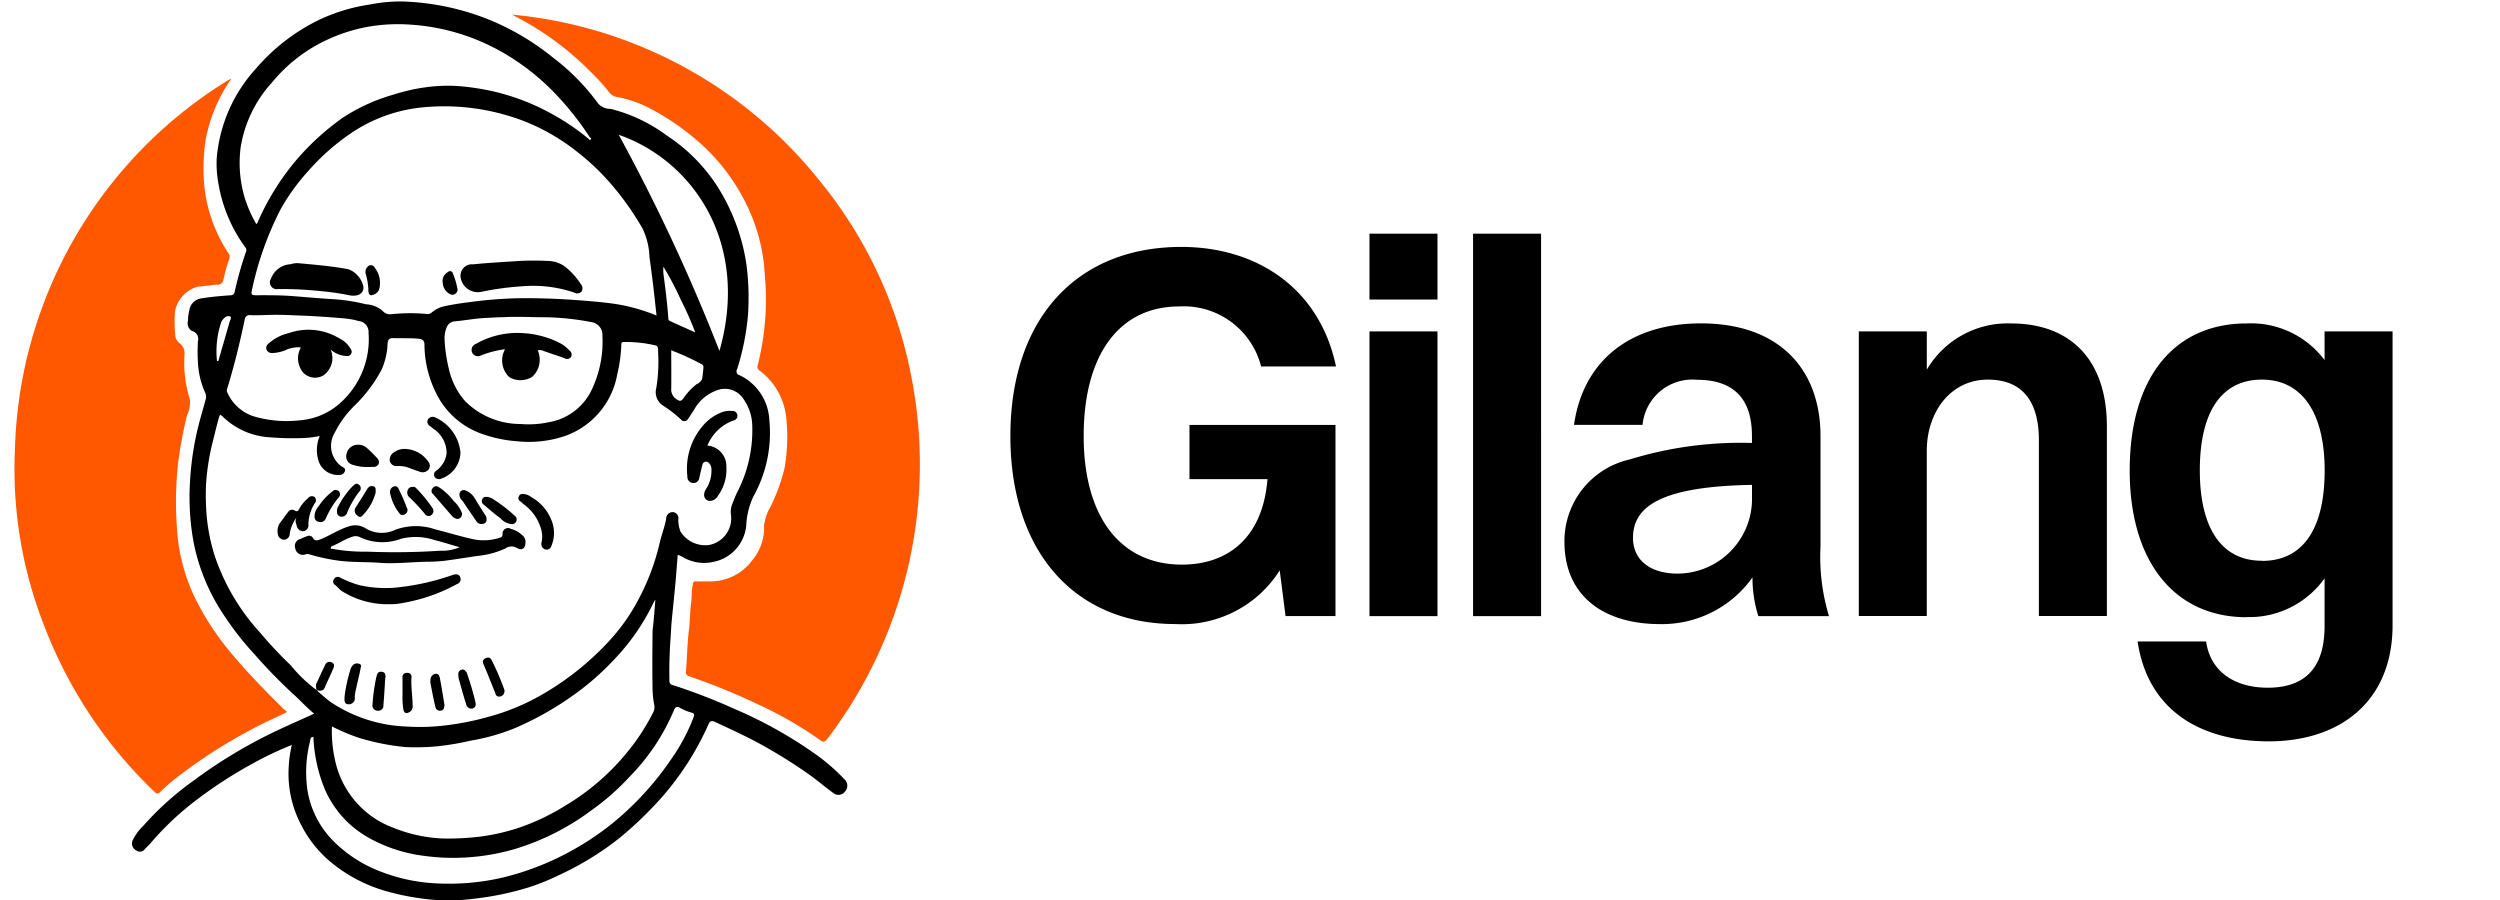<svg xmlns="http://www.w3.org/2000/svg" width="125" height="45" viewBox="0 0 125 45">
  <defs>
    <style>
      .cls-1, .cls-2 {
        fill-rule: evenodd;
      }

      .cls-2 {
        fill: #ff5800;
      }
    </style>
  </defs>
  <path class="cls-1" d="M14.593,37.247a17.061,17.061,0,0,0-1.877.885A22.251,22.251,0,0,0,9.82,40,14.647,14.647,0,0,0,7.5,42.192c-0.075.088-.166,0.163-0.246,0.248a0.306,0.306,0,0,1-.451.075,0.386,0.386,0,0,1-.177-0.483,2.5,2.5,0,0,1,.53-0.732,14.774,14.774,0,0,1,2.493-2.246,24.568,24.568,0,0,1,4.237-2.543c0.59-.277,1.187-0.539,1.823-0.827-0.386-.311-0.685-0.661-1.027-0.961a26.417,26.417,0,0,1-1.944-1.994,15.249,15.249,0,0,1-1.692-2.2,9.914,9.914,0,0,1-1.372-3.446A12.505,12.505,0,0,1,9.5,24.1a14.725,14.725,0,0,1,.51-3.147c0.089-.329.185-0.656,0.276-0.985a0.488,0.488,0,0,0-.04-0.36,4.2,4.2,0,0,1-.353-1.558c-0.02-.323-0.012-0.649,0-0.974A0.412,0.412,0,0,0,9.6,16.549a0.444,0.444,0,0,1-.2-0.509,2.423,2.423,0,0,1,.078-0.578,0.694,0.694,0,0,1,.611-0.545c0.472-.079.951-0.117,1.428-0.153a0.2,0.2,0,0,0,.217-0.174,18.217,18.217,0,0,1,.564-2,0.206,0.206,0,0,0-.028-0.219,7.446,7.446,0,0,1-1.335-3.12,5.606,5.606,0,0,1-.1-1.327A7.585,7.585,0,0,1,12.8,3.428a9.8,9.8,0,0,1,3.119-2.419A9.051,9.051,0,0,1,18.5.224,7.791,7.791,0,0,1,20.217.076a12.742,12.742,0,0,1,3.858.761,12.561,12.561,0,0,1,3.541,2.016,11.056,11.056,0,0,1,2.292,2.322,0.813,0.813,0,0,0,.622.268,7.919,7.919,0,0,1,2.8,1.327A8.621,8.621,0,0,1,35.88,9.338a10.037,10.037,0,0,1,1.446,3.912,13,13,0,0,1,.075,2.486,12.424,12.424,0,0,1-.545,2.724,0.2,0.2,0,0,0,.136.306,2.621,2.621,0,0,1,1.476,2.248,6.525,6.525,0,0,1-.8,3.813,3.8,3.8,0,0,0-.355,1.437A2.046,2.046,0,0,1,35.637,28.1a2.068,2.068,0,0,1-1.5-.249,1.926,1.926,0,0,0-.218-0.1,0.094,0.094,0,0,0-.035.009c-0.037.46-.069,0.925-0.112,1.389-0.06.653-.13,1.3-0.192,1.958-0.023.246-.03,0.495-0.048,0.741-0.05.72-.079,1.443-0.061,2.167a0.206,0.206,0,0,0,.172.24,29.541,29.541,0,0,1,3.085,1.192,21.874,21.874,0,0,1,3.96,2.2,9.707,9.707,0,0,1,1.532,1.316,0.426,0.426,0,0,1,.042.6,0.409,0.409,0,0,1-.607.08c-0.381-.278-0.742-0.584-1.122-0.862a24.434,24.434,0,0,0-2.09-1.337c-0.865-.508-1.777-0.92-2.683-1.344-0.177-.083-0.261-0.057-0.336.116a14.377,14.377,0,0,1-2.892,4.249A18.7,18.7,0,0,1,31,41.881a14.843,14.843,0,0,1-3.011,1.856,11.477,11.477,0,0,1-1.517.619,14.753,14.753,0,0,1-2.759.579,11.641,11.641,0,0,1-1.428.094,12.773,12.773,0,0,1-2.942-.461A7.576,7.576,0,0,1,16.534,43.1a5.889,5.889,0,0,1-1.5-1.9,5.477,5.477,0,0,1-.6-2.816A5.835,5.835,0,0,1,14.593,37.247Zm1.4-15.448a5.206,5.206,0,0,1-.748.1,14.331,14.331,0,0,1-1.839-.04,3.638,3.638,0,0,1-2.264-1.025,1.016,1.016,0,0,0-.136-0.1,1.179,1.179,0,0,0-.063.153c-0.1.366-.19,0.733-0.28,1.1A11.7,11.7,0,0,0,10.3,24.25a12.8,12.8,0,0,0,.029,1.492,9.563,9.563,0,0,0,.394,2.009,10.7,10.7,0,0,0,2.255,3.85,20.89,20.89,0,0,0,1.524,1.63,0.562,0.562,0,0,1,.083.093,7.19,7.19,0,0,0,1.254,1.187,0.536,0.536,0,0,1-.026-0.327c0.152-.3.278-0.617,0.437-0.915a0.237,0.237,0,0,1,.339-0.15c0.168,0.087.11,0.221,0.064,0.332-0.129.311-.283,0.612-0.413,0.923-0.073.174-.2,0.177-0.411,0.142,0.275,0.228.492,0.442,0.74,0.61a7.266,7.266,0,0,0,3.761,1.2A10.274,10.274,0,0,0,21.99,36.3a13.855,13.855,0,0,0,2.419-.455,11.2,11.2,0,0,0,2.823-1.191,14.24,14.24,0,0,0,3.322-2.71,9.574,9.574,0,0,0,1.01-1.344,11.584,11.584,0,0,0,1.41-3.412c0.093-.417.255-0.819,0.333-1.238a0.333,0.333,0,0,1,.3-0.345,0.3,0.3,0,0,1,.308.355,1.673,1.673,0,0,0,.11.619,1.46,1.46,0,0,0,1.424.671,1.355,1.355,0,0,0,1.1-1.506,1.059,1.059,0,0,1,.06-0.535c0.081-.183.143-0.374,0.229-0.554a6.724,6.724,0,0,0,.776-3.342,2.384,2.384,0,0,0-.41-1.318,1.117,1.117,0,0,0-1.171-.535,2.109,2.109,0,0,0-1.332,1.034c-0.1.149-.189,0.3-0.294,0.443a0.213,0.213,0,0,1-.368.028,6.294,6.294,0,0,0-.848-0.661,0.8,0.8,0,0,1-.375-0.91,8.235,8.235,0,0,0,.089-1.8c0-.1.028-0.295-0.146-0.327A6.434,6.434,0,0,0,31.2,17.1c-0.089.005-.129,0.017-0.134,0.121a7.38,7.38,0,0,1-.2,1.477,4.013,4.013,0,0,1-2.611,3.1,5.663,5.663,0,0,1-2.408.265A6.682,6.682,0,0,1,24,21.658a4.017,4.017,0,0,1-2.206-2.027,5.488,5.488,0,0,1-.57-2.3c0-.174.018-0.362-0.279-0.393-0.425-.044-0.847-0.015-1.269-0.033-0.238-.011-0.29.114-0.3,0.316a3.41,3.41,0,0,1-.3,1.268,7.2,7.2,0,0,1-1.331,1.774,5.031,5.031,0,0,0-1.007,1.371,1.262,1.262,0,0,0,.347,1.69c0.092,0.053.2,0.1,0.164,0.223a0.283,0.283,0,0,1-.3.2,1.008,1.008,0,0,1-1.025-.716A1.779,1.779,0,0,1,15.988,21.8Zm16.834-6.023c-0.059-.525-0.109-1.011-0.168-1.5s-0.123-.953-0.185-1.429a3.558,3.558,0,0,0-.347-1.42A14.173,14.173,0,0,0,30.375,9a11.34,11.34,0,0,0-1.408-1.322,10.438,10.438,0,0,0-2.691-1.593A11.131,11.131,0,0,0,21.2,5.362a7.7,7.7,0,0,0-3.62,1.278A11.3,11.3,0,0,0,15.4,8.564a10.581,10.581,0,0,0-1.357,1.876,16.088,16.088,0,0,0-1.457,4.115c-0.028.118-.02,0.206,0.166,0.207,0.588,0,1.176-.007,1.766.035,0.673,0.048,1.344.112,2.017,0.155a9.135,9.135,0,0,1,1.759.261,1.4,1.4,0,0,1,.84.333,0.479,0.479,0,0,0,.436.164,9.008,9.008,0,0,1,1.764-.011,0.313,0.313,0,0,0,.269-0.087,1.447,1.447,0,0,1,.646-0.308c0.414-.086.829-0.149,1.249-0.2a21.08,21.08,0,0,1,2.48-.193q1.378-.013,2.754.088c0.623,0.044,1.246.093,1.862,0.174A8.953,8.953,0,0,1,32.822,15.776Zm-0.053,14.2a1.327,1.327,0,0,0-.084.13,10.935,10.935,0,0,1-2,2.889,13.317,13.317,0,0,1-2.126,1.838,15.47,15.47,0,0,1-2.847,1.585,10.356,10.356,0,0,1-2.2.617,13.235,13.235,0,0,1-1.683.283,11.254,11.254,0,0,1-1.581.034,11.745,11.745,0,0,1-2.294-.457,9.95,9.95,0,0,1-1.363-.573,6.485,6.485,0,0,0,.141,1.612,4.64,4.64,0,0,0,1.136,2.251,4.554,4.554,0,0,0,1.788,1.2,7.334,7.334,0,0,0,2.508.54,13.677,13.677,0,0,0,1.8-.089,10.667,10.667,0,0,0,1.829-.4A11.071,11.071,0,0,0,28.236,40.3,11.635,11.635,0,0,0,30,39.021a11.363,11.363,0,0,0,1.265-1.295,10.681,10.681,0,0,0,1.38-2.081,0.569,0.569,0,0,0,.071-0.378,4.688,4.688,0,0,1-.089-0.929c-0.017-.915-0.007-1.831,0-2.747a2.256,2.256,0,0,1,.025-0.268C32.7,30.89,32.728,30.454,32.77,29.978ZM12.813,11.2a0.184,0.184,0,0,0,.084-0.119,12.684,12.684,0,0,1,1.937-3.1,12.9,12.9,0,0,1,2.254-2.061,9.208,9.208,0,0,1,2.624-1.2A9.045,9.045,0,0,1,21.2,4.376,8.1,8.1,0,0,1,22.868,4.3a12.433,12.433,0,0,1,1.642.235,11.232,11.232,0,0,1,3.108,1.175A11.541,11.541,0,0,1,29.41,6.926c0.033,0.028.061,0.1,0.115,0.054,0.088-.068-0.019-0.092-0.043-0.129a15,15,0,0,0-1.566-2.006,11.735,11.735,0,0,0-2.6-2.116A10.629,10.629,0,0,0,20.5,1.23a8.811,8.811,0,0,0-1.95.083A8.333,8.333,0,0,0,16.334,2a7.792,7.792,0,0,0-2.742,2.134A6.244,6.244,0,0,0,12.03,7.387a6.105,6.105,0,0,0,.185,2.43A6.334,6.334,0,0,0,12.813,11.2ZM25.16,15.861c-0.289,0-.578.024-0.866,0.036-0.513.021-1.015,0.121-1.523,0.167a0.474,0.474,0,0,0-.438.3,1.555,1.555,0,0,0-.107.544,7.452,7.452,0,0,0,.209,1.5,3.643,3.643,0,0,0,.823,1.651A3.915,3.915,0,0,0,26.022,21.2a4.763,4.763,0,0,0,1.4-.086,2.912,2.912,0,0,0,2.09-1.478,5.572,5.572,0,0,0,.609-2.85,0.639,0.639,0,0,0-.494-0.669,13.2,13.2,0,0,0-2.276-.253C26.619,15.865,25.89,15.818,25.16,15.861ZM15.67,36.842c-0.173.01-.152,0.151-0.168,0.226a6.255,6.255,0,0,0-.124,2.479A4.671,4.671,0,0,0,16.617,42a6.625,6.625,0,0,0,2.3,1.532,8.8,8.8,0,0,0,3.023.642,11.66,11.66,0,0,0,1.514-.032,11.284,11.284,0,0,0,1.825-.3,13.682,13.682,0,0,0,3.33-1.325,13.832,13.832,0,0,0,2.529-1.79,15.023,15.023,0,0,0,2.412-2.753,9.621,9.621,0,0,0,1.129-2.11c0.05-.142.033-0.187-0.1-0.232a2.661,2.661,0,0,1-.557-0.227c-0.216-.135-0.282-0.009-0.343.15a10.59,10.59,0,0,1-2.206,3.289,12.189,12.189,0,0,1-1.931,1.694,12.381,12.381,0,0,1-3.695,1.881,10.834,10.834,0,0,1-2.456.448,10.637,10.637,0,0,1-2.227-.08,7.549,7.549,0,0,1-2.758-.915,5.084,5.084,0,0,1-2.179-2.444A7.667,7.667,0,0,1,15.67,36.842ZM13.107,15.758c-0.218,0-.4.013-0.583,0a0.239,0.239,0,0,0-.288.225c-0.245,1.159-.525,2.31-0.874,3.444a0.222,0.222,0,0,0,0,.187,2.182,2.182,0,0,0,1.283,1.19,5.787,5.787,0,0,0,2.368.209,3.4,3.4,0,0,0,1.976-.843,4.276,4.276,0,0,0,1.439-3.528,0.55,0.55,0,0,0-.5-0.591,3.6,3.6,0,0,0-.723-0.131c-0.82-.072-1.643-0.128-2.466-0.152A15.742,15.742,0,0,0,13.107,15.758Zm22.865,1.789c1.538-5.411-1.335-9.52-5.035-10.807A93.362,93.362,0,0,1,35.972,17.547Zm-2.41-.031c0,0.66.008,1.3,0,1.935a0.567,0.567,0,0,0,.283.523c0.165,0.117.225,0.068,0.332-.064a2.948,2.948,0,0,1,.654-0.7,0.555,0.555,0,0,0,.273-0.254,5.75,5.75,0,0,0,.068-0.61,0.168,0.168,0,0,0-.128-0.154A12.7,12.7,0,0,0,33.562,17.515Zm-0.393-4.182a2.915,2.915,0,0,0,0,.334c0.1,0.748.194,1.5,0.247,2.25a0.134,0.134,0,0,0,.065.125c0.42,0.192.842,0.381,1.282,0.578a16.514,16.514,0,0,0-.726-1.64A14.9,14.9,0,0,0,33.169,13.333Zm-22.32,4.713,0.065,0.012c0.191-.66.382-1.32,0.57-1.981,0.024-.086.123-0.2,0.01-0.26a0.265,0.265,0,0,0-.285.093,0.49,0.49,0,0,0-.146.193A4.581,4.581,0,0,0,10.849,18.046Zm15.425,9.077c0,0.3-.184.421-0.427,0.276a0.519,0.519,0,0,0-.565.016,4.286,4.286,0,0,1-1.419.382c-0.539.078-1.077,0.169-1.617,0.238a7.111,7.111,0,0,1-.839.051c-0.813.006-1.625,0.117-2.436,0.054-0.66-.051-1.324-0.019-1.98-0.1a9.5,9.5,0,0,1-1.493-.315,0.37,0.37,0,0,0-.191-0.02,0.386,0.386,0,0,1-.548-0.306,0.351,0.351,0,0,1,.263-0.45,2.151,2.151,0,0,1,.33-0.139,0.219,0.219,0,0,1,.287.073c0.1,0.188.22,0.144,0.389,0.078,0.468-.184.885-0.472,1.367-0.627a0.985,0.985,0,0,1,.851.059,1.553,1.553,0,0,0,1.508.1,2.961,2.961,0,0,1,2.009-.025c0.664,0.165,1.319.372,1.988,0.51a2.6,2.6,0,0,0,1.262-.1,0.16,0.16,0,0,0,.113-0.183,0.278,0.278,0,0,1,.425-0.251,1.322,1.322,0,0,1,.565.318A0.424,0.424,0,0,1,26.275,27.123Zm-3.293.238C22.56,27.24,22.141,27.107,21.715,27a2.979,2.979,0,0,0-1.682-.055,2.629,2.629,0,0,1-2.039-.087,0.47,0.47,0,0,0-.348-0.029c-0.37.107-.678,0.334-1.03,0.471a0.1,0.1,0,0,0-.075.112c0.016,0.053.069,0.026,0.105,0.034a8.865,8.865,0,0,0,1.713.137,34.709,34.709,0,0,0,3.655-.047A2.215,2.215,0,0,0,22.982,27.361ZM35.37,22.282a1.023,1.023,0,0,1,.948,1.056,2.208,2.208,0,0,1-.405,1.427,0.482,0.482,0,0,1-.433.281c-0.272-.029-0.359-0.314-0.181-0.592a1.656,1.656,0,0,0,.272-1,0.418,0.418,0,0,0-.111-0.287,0.186,0.186,0,0,0-.338.073c-0.059.209-.1,0.422-0.154,0.632a0.292,0.292,0,0,1-.337.276,0.3,0.3,0,0,1-.261-0.327A3.29,3.29,0,0,1,35.1,21.34a2.338,2.338,0,0,1,1.008-.734,1.157,1.157,0,0,1,.485-0.058,0.243,0.243,0,0,1,.07.481A2.2,2.2,0,0,0,35.37,22.282ZM19.5,30.21a4.294,4.294,0,0,1-2.419-.662c-0.123-.088-0.208-0.212-0.327-0.3a0.2,0.2,0,0,1-.05-0.3,0.217,0.217,0,0,1,.32-0.06,5.275,5.275,0,0,0,.951.372,5.9,5.9,0,0,0,2.1.087,12.033,12.033,0,0,0,2.525-.587c0.137-.045.348-0.108,0.418,0.122a0.247,0.247,0,0,1-.158.316,8.64,8.64,0,0,1-2.65.937A3.027,3.027,0,0,1,19.5,30.21Zm3.523-7.579a1.42,1.42,0,0,1-.944,1.295,0.269,0.269,0,0,1-.346-0.078,0.235,0.235,0,0,1,.09-0.319,1.287,1.287,0,0,0,.507-0.856,1.456,1.456,0,0,0-.664-1.237c-0.049-.043-0.1-0.082-0.154-0.123a0.255,0.255,0,0,1-.106-0.36,0.294,0.294,0,0,1,.378-0.072A2.15,2.15,0,0,1,23.024,22.631ZM26.164,24.7a0.709,0.709,0,0,1,.393.151,2.275,2.275,0,0,1,1.076,1.33,1.661,1.661,0,0,1-.065,1.12,0.243,0.243,0,0,1-.282.176,0.28,0.28,0,0,1-.206-0.363,1.351,1.351,0,0,0-.051-0.739,2.266,2.266,0,0,0-.828-1.148c-0.064-.052-0.122-0.111-0.187-0.161a0.186,0.186,0,0,1-.078-0.237A0.2,0.2,0,0,1,26.164,24.7ZM14.829,25.864a1.959,1.959,0,0,0-.342.81,0.3,0.3,0,0,1-.3.314,0.334,0.334,0,0,1-.3-0.335,0.684,0.684,0,0,1,.129-0.531c0.137-.168.254-0.354,0.391-0.524a0.239,0.239,0,0,1,.306-0.086c0.174,0.115.213,0,.27-0.111a1.836,1.836,0,0,1,.412-0.485,0.239,0.239,0,0,1,.343-0.059,0.235,0.235,0,0,1,0,.309,2.032,2.032,0,0,0-.319,1.053,0.294,0.294,0,0,1-.276.343,0.335,0.335,0,0,1-.313-0.313A0.409,0.409,0,0,1,14.829,25.864Zm5.46-3.416a1.479,1.479,0,0,1,1.131.64,0.312,0.312,0,0,1,.009.386,0.382,0.382,0,0,1-.468.1c-0.24-.064-0.463-0.18-0.707-0.241A1.788,1.788,0,0,0,19.89,23.3a0.349,0.349,0,0,1-.4-0.239,0.445,0.445,0,0,1,.223-0.454A0.892,0.892,0,0,1,20.289,22.448Zm-1.914.9a2.133,2.133,0,0,1-.712-0.1,0.439,0.439,0,0,1-.333-0.565,0.571,0.571,0,0,1,.486-0.441,0.658,0.658,0,0,1,.524.152,5.774,5.774,0,0,1,.511.507,0.272,0.272,0,0,1,.078.306,0.291,0.291,0,0,1-.3.137C18.559,23.347,18.484,23.351,18.376,23.351Zm5.95,2.621a0.189,0.189,0,0,1-.159.219,0.306,0.306,0,0,1-.36-0.143c-0.226-.334-0.456-0.665-0.678-1a0.416,0.416,0,0,1-.156-0.316,0.216,0.216,0,0,1,.32-0.2,0.938,0.938,0,0,1,.462.413c0.16,0.269.33,0.532,0.5,0.8A0.315,0.315,0,0,1,24.325,25.972Zm-1.48-.024A0.456,0.456,0,0,1,22.6,25.8q-0.475-.549-0.951-1.1a0.192,0.192,0,0,1-.02-0.284,0.21,0.21,0,0,1,.3-0.065,2.818,2.818,0,0,1,.743.687,1.669,1.669,0,0,1,.41.576A0.241,0.241,0,0,1,22.845,25.948ZM25.554,26.2a0.827,0.827,0,0,1-.532-0.29c-0.293-.206-0.562-0.446-0.835-0.68A0.2,0.2,0,0,1,24.1,25a0.2,0.2,0,0,1,.215-0.157,0.661,0.661,0,0,1,.379.138,7.255,7.255,0,0,1,1.028.794,0.24,0.24,0,0,1,.089.3A0.227,0.227,0,0,1,25.554,26.2Zm-8.327,8.637a7.522,7.522,0,0,1,.312-1.413,0.477,0.477,0,0,1,.12-0.179,0.285,0.285,0,0,1,.316-0.047c0.122,0.043.064,0.163,0.051,0.235-0.059.316-.139,0.627-0.207,0.941a2.789,2.789,0,0,0-.083.474,0.3,0.3,0,0,1-.289.367C17.182,35.215,17.229,35.006,17.227,34.836Zm-1.5-9.042a0.784,0.784,0,0,1,.2-0.476,3.08,3.08,0,0,1,.7-0.753,0.216,0.216,0,1,1,.316.295,4.464,4.464,0,0,0-.657,1.072,0.281,0.281,0,0,1-.347.16A0.253,0.253,0,0,1,15.731,25.794Zm3.536,8.1c-0.029.449-.051,0.9-0.092,1.348a0.257,0.257,0,0,1-.283.293,0.262,0.262,0,0,1-.261-0.316,8.8,8.8,0,0,1,.193-1.377c0.039-.142.066-0.276,0.26-0.254S19.289,33.749,19.267,33.9Zm5.958,0.656a0.259,0.259,0,0,1-.214.273,0.186,0.186,0,0,1-.237-0.155c-0.2-.49-0.388-0.986-0.6-1.469a0.2,0.2,0,0,1,.12-0.292,0.2,0.2,0,0,1,.278.072,12.364,12.364,0,0,1,.657,1.531A0.115,0.115,0,0,1,25.225,34.554Zm-1.442.6a0.223,0.223,0,0,1-.178.281,0.28,0.28,0,0,1-.3-0.243c-0.121-.376-0.225-0.758-0.331-1.139a1.057,1.057,0,0,1-.054-0.36,0.205,0.205,0,0,1,.155-0.2,0.16,0.16,0,0,1,.212.079c0.01,0.021.042,0.034,0.049,0.055A13.881,13.881,0,0,1,23.783,35.154Zm-3.654-.508c0-.3,0-0.539,0-0.78a0.205,0.205,0,0,1,.236-0.219,0.187,0.187,0,0,1,.214.213c-0.035.481,0.057,0.957,0.055,1.437a0.309,0.309,0,0,1-.138.3c-0.129.076-.254,0.114-0.32-0.094A4.149,4.149,0,0,1,20.129,34.646Zm0.5-10.3a0.187,0.187,0,0,1,.158.04,6.987,6.987,0,0,1,.841,1.02,0.253,0.253,0,0,1-.052.346,0.225,0.225,0,0,1-.342-0.07,10.52,10.52,0,0,0-.742-0.8,0.31,0.31,0,0,1-.1-0.377A0.228,0.228,0,0,1,20.634,24.348Zm1.6,10.926c-0.029.1-.017,0.252-0.2,0.265a0.229,0.229,0,0,1-.26-0.223c-0.1-.379-0.163-0.762-0.24-1.145a0.5,0.5,0,0,1,0-.173,0.3,0.3,0,0,1,.229-0.3c0.183-.03.223,0.122,0.246,0.246C22.086,34.376,22.153,34.816,22.229,35.274Zm-5.376-9.707a0.348,0.348,0,0,1,.053-0.219,4.075,4.075,0,0,1,.742-1.043c0.087-.086.173-0.164,0.3-0.066a0.216,0.216,0,0,1,.035.327,4.546,4.546,0,0,0-.609,1.041,0.3,0.3,0,0,1-.337.233A0.235,0.235,0,0,1,16.853,25.567Zm1.93-.922A2.529,2.529,0,0,1,18.1,25.8a0.136,0.136,0,0,1-.214-0.014,0.291,0.291,0,0,1-.111-0.4q0.22-.345.44-0.691a2.488,2.488,0,0,1,.15-0.246,0.255,0.255,0,0,1,.311-0.133C18.813,24.367,18.778,24.476,18.783,24.645Zm1.592,0.814a0.243,0.243,0,0,1-.165.278,0.181,0.181,0,0,1-.239-0.073,2.3,2.3,0,0,1-.455-0.978,0.287,0.287,0,0,1,.19-0.362c0.17-.04.222,0.1,0.283,0.235a8.363,8.363,0,0,1,.351.82A0.581,0.581,0,0,0,20.375,25.459ZM25.922,13.05a13.652,13.652,0,0,1,1.512,0,1.436,1.436,0,0,1,.867.322,3.561,3.561,0,0,1,.736.828,0.319,0.319,0,0,1,.051.362,0.289,0.289,0,0,1-.378.066,6.413,6.413,0,0,0-2.61-.313,14.533,14.533,0,0,0-2.008.271,0.872,0.872,0,0,1-1.062-.718,0.572,0.572,0,0,1,.626-0.651C24.411,13.14,25.167,13.1,25.922,13.05Zm-11.031.107c0.866,0.08,1.7.148,2.532,0.305a1.205,1.205,0,0,1,.749.884c0.018,0.343-.294.512-0.754,0.408a12.7,12.7,0,0,0-1.4-.2,18.39,18.39,0,0,0-2.125-.1,0.341,0.341,0,0,1-.344-0.521,1.109,1.109,0,0,1,.981-0.722A1.127,1.127,0,0,1,14.891,13.157Zm3.39,0.518a0.376,0.376,0,0,1,.191-0.408,0.243,0.243,0,0,1,.284.146,1.219,1.219,0,0,1,.212,1.013,0.418,0.418,0,0,1-.247.288c-0.143.068-.247,0.092-0.3-0.127A3.229,3.229,0,0,0,18.281,13.676Zm4.6,0.786a0.271,0.271,0,0,1-.316.274,0.665,0.665,0,0,1-.425-0.574A0.512,0.512,0,0,1,22.4,13.6a0.144,0.144,0,0,1,.241.058A4.208,4.208,0,0,1,22.878,14.462Zm2.372,3a4.887,4.887,0,0,0-1.231.323,0.315,0.315,0,1,1-.238-0.583,4.171,4.171,0,0,1,2.387-.543,4.561,4.561,0,0,1,1.9.537,1.8,1.8,0,0,1,.414.342,0.244,0.244,0,0,1,.069.309,0.247,0.247,0,0,1-.332.063c-0.356-.13-0.718-0.242-1.073-0.374a0.427,0.427,0,0,0-.261-0.017,1.158,1.158,0,0,1-.273,1.319,1.1,1.1,0,0,1-1.152.019A1.151,1.151,0,0,1,25.25,17.466Zm-8.729,0a1.061,1.061,0,0,1-.363,1.315,0.823,0.823,0,0,1-1-.144,1.114,1.114,0,0,1-.116-1.262,1.523,1.523,0,0,0-.8.151,1.931,1.931,0,0,1-.613.13,0.292,0.292,0,0,1-.311-0.182,0.266,0.266,0,0,1,.108-0.29,2.226,2.226,0,0,1,1.005-.522,2.975,2.975,0,0,1,2.548.271,1.269,1.269,0,0,1,.558.53,0.215,0.215,0,0,1-.194.344A1.263,1.263,0,0,1,16.522,17.467Z"/>
  <path class="cls-2" d="M11.521,4a7.844,7.844,0,0,0-1.253,3.078,9.925,9.925,0,0,0-.06,2.145,7.459,7.459,0,0,0,1.224,3.451,0.3,0.3,0,0,1,.033.272,7.085,7.085,0,0,0-.3,1.079,0.289,0.289,0,0,1-.342.206c-0.313.022-.621,0.088-0.933,0.1A1.612,1.612,0,0,0,8.759,15.52,6.552,6.552,0,0,0,8.765,16.8a0.58,0.58,0,0,0,.223.368,0.615,0.615,0,0,1,.239.558A6.049,6.049,0,0,0,9.5,19.991a1.489,1.489,0,0,1-.153.78,22.1,22.1,0,0,0-.431,2.3,17.289,17.289,0,0,0-.072,3.277,9.31,9.31,0,0,0,.876,3.488A13.907,13.907,0,0,0,11.7,32.824c0.752,0.887,1.564,1.716,2.389,2.533,0.082,0.082.17,0.158,0.265,0.246-0.36.171-.717,0.343-1.077,0.51A25.79,25.79,0,0,0,8.811,38.9a8.241,8.241,0,0,0-.8.7c-0.115.112-.171,0.1-0.276,0a22.653,22.653,0,0,1-5.559-8.4A21.425,21.425,0,0,1,.748,22.427,22.37,22.37,0,0,1,11.319,4.065c0.055-.036.116-0.065,0.174-0.1A0.254,0.254,0,0,0,11.521,4ZM25.6,0.731A22.325,22.325,0,0,1,40.966,9.017a22.014,22.014,0,0,1,4.66,10.131,22.685,22.685,0,0,1-4.255,17.791c-0.133.177-.208,0.177-0.382,0.053a19.364,19.364,0,0,0-3.075-1.768,31.934,31.934,0,0,0-3.429-1.4,0.216,0.216,0,0,1-.185-0.258c0.055-.683.063-1.368,0.146-2.05,0.057-.465.05-0.939,0.113-1.4,0.041-.3.014-0.608,0.085-0.908A0.129,0.129,0,0,1,34.8,29.07c0.25,0,.5,0,0.749,0a2.605,2.605,0,0,0,2.069-1.061,2.547,2.547,0,0,0,.586-1.73,2.3,2.3,0,0,1,.3-0.9,9.243,9.243,0,0,0,.723-1.973,8.989,8.989,0,0,0,.088-2.488,3.386,3.386,0,0,0-1.3-2.365,0.247,0.247,0,0,1-.121-0.323,13.415,13.415,0,0,0,.345-4.5,8.993,8.993,0,0,0-.94-3.555,9.879,9.879,0,0,0-2.417-3.126,12.354,12.354,0,0,0-2.34-1.605,5.723,5.723,0,0,0-1.723-.6,0.6,0.6,0,0,1-.378-0.253,9.5,9.5,0,0,0-.886-0.976A14.852,14.852,0,0,0,25.726.8C25.683,0.78,25.642.754,25.6,0.731ZM11.493,3.969a0.174,0.174,0,0,1,.055-0.015c0.017,0.026,0,.037-0.027.043A0.254,0.254,0,0,1,11.493,3.969Z"/>
  <path id="Gilang" class="cls-1" d="M66.774,30.808V21.246h-7.3v2.709h3.9c-0.239,3-2.045,4.276-4.276,4.276-3.081,0-4.914-2.39-4.914-6.428s1.753-6.481,4.781-6.481a3.989,3.989,0,0,1,4.09,3H66.8c-0.823-3.931-3.984-5.976-7.729-5.976-5.286,0-8.552,3.639-8.552,9.456,0,5.843,3.267,9.4,8.234,9.4a5.786,5.786,0,0,0,5.233-2.683l0.292,2.284h2.5Zm1.7-15.83h3.4V11.684h-3.4v3.294Zm0,15.83h3.4V16.571h-3.4V30.808Zm5.18,0h3.4V11.684h-3.4V30.808Zm8.473-9.562a2.5,2.5,0,0,1,2.709-2.258c1.886,0,2.762.983,2.762,2.815v0.345a18.9,18.9,0,0,0-6.109.823,4.187,4.187,0,0,0-3.267,4.117c0,2.736,1.992,4.117,4.781,4.117a5.544,5.544,0,0,0,4.622-2.337,6.347,6.347,0,0,0,.292,1.939H91.45a10.23,10.23,0,0,1-.425-3.479V21.8c0-3.293-2.019-5.631-5.976-5.631-3.586,0-5.9,1.912-6.348,5.073h3.426ZM81.65,26.9c0-1.434,1.116-2.576,5.95-2.656v0.611a3.737,3.737,0,0,1-3.719,3.825C82.5,28.683,81.65,27.992,81.65,26.9Zm11.289,3.9h3.4v-8.26c0-1.912,1.169-3.559,3.055-3.559,1.726,0,2.55,1.089,2.55,3.028v8.792h3.4V21.325c0-3.453-1.938-5.153-4.78-5.153a4.691,4.691,0,0,0-4.224,2.311V16.571h-3.4V30.808Zm19.39,0.053a4.608,4.608,0,0,0,3.9-1.939v2.39c0,2.258-1.142,3.081-2.842,3.081-1.647,0-2.868-.8-3.081-2.311h-3.426c0.5,3.373,3.054,4.993,6.56,4.993,3.533,0,6.189-1.965,6.189-5.817V16.571h-3.4v1.434a4.591,4.591,0,0,0-3.9-1.833c-3.559,0-5.844,2.63-5.844,7.357C106.485,28.072,108.717,30.861,112.329,30.861Zm0.77-2.815c-2.019,0-3.108-1.62-3.108-4.515,0-2.948,1.089-4.542,3.108-4.542,1.992,0,3.134,1.647,3.134,4.542C116.233,26.452,115.144,28.045,113.1,28.045Z"/>
</svg>
